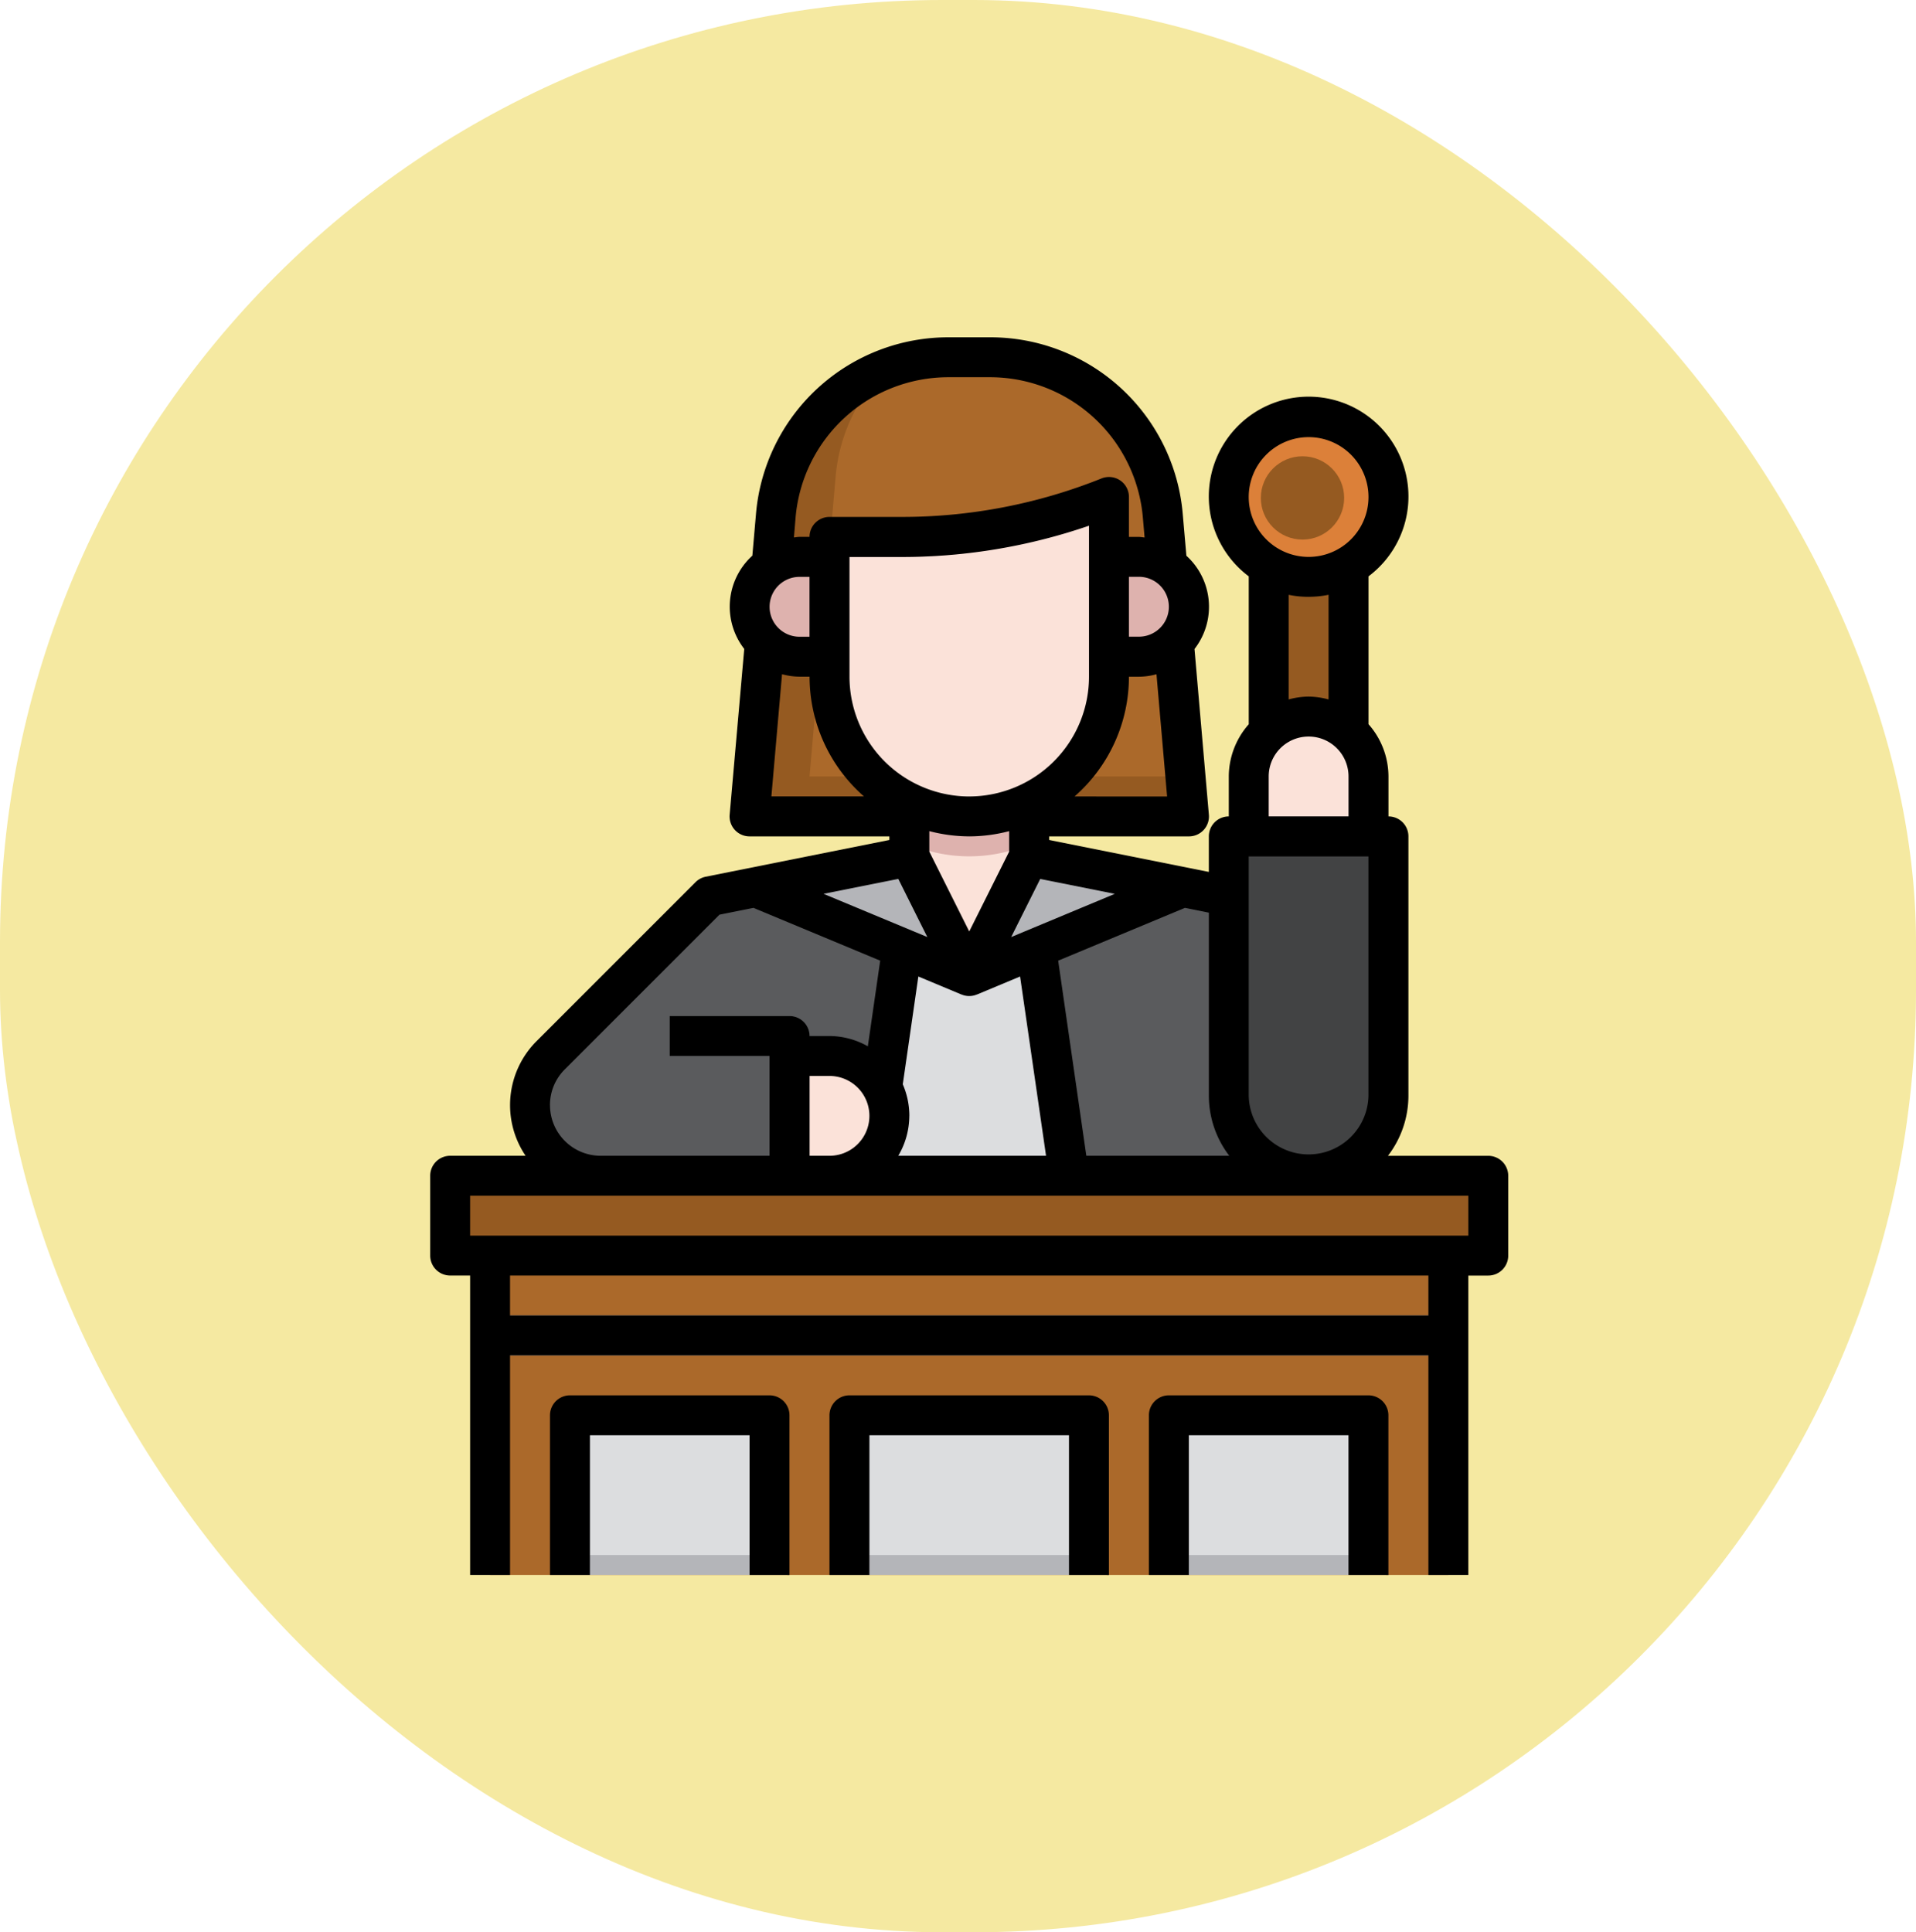 <svg xmlns="http://www.w3.org/2000/svg" width="120" height="121.025" viewBox="0 0 120 121.025">
  <g id="Grupo_1099788" data-name="Grupo 1099788" transform="translate(-452.787 -6334.973)">
    <rect id="Rectángulo_401794" data-name="Rectángulo 401794" width="120" height="121.025" rx="59" transform="translate(452.787 6334.973)" fill="#f5e9a1"/>
    <g id="Grupo_1099787" data-name="Grupo 1099787" transform="translate(479.731 6356.1)">
      <path id="Trazado_875856" data-name="Trazado 875856" d="M47,12.464h5v10.38H47Z" transform="translate(5.514 1.87)" fill="#955a21"/>
      <path id="Trazado_875857" data-name="Trazado 875857" d="M14.421,47.675A4.421,4.421,0,0,1,11.3,40.128l9.958-9.958,12.5-2.5V24.326h7.5v3.343l12.5,2.5,5,17.5Z" transform="translate(-3.748 4.839)" fill="#5a5b5d"/>
      <path id="Trazado_875858" data-name="Trazado 875858" d="M48.507,30.758l-1.367-15.71-.268-3.081A10.91,10.91,0,0,0,36,2H33.5a10.908,10.908,0,0,0-10.868,9.965l-.267,3.082L21,30.758Z" transform="translate(-0.995 -0.749)" fill="#955a21"/>
      <path id="Trazado_875859" data-name="Trazado 875859" d="M46.39,15.047l-.268-3.081A10.91,10.91,0,0,0,35.253,2h-2.5a10.878,10.878,0,0,0-4.016.764,10.862,10.862,0,0,0-3.1,6.7l-.268,3.083L24,28.257H47.539Z" transform="translate(-0.244 -0.749)" fill="#ab692a"/>
      <path id="Trazado_875860" data-name="Trazado 875860" d="M42.5,20.253a8.752,8.752,0,1,1-17.5,0V11.5h4.52A34.967,34.967,0,0,0,42.5,9Z" transform="translate(0.007 1.003)" fill="#deb2ae"/>
      <path id="Trazado_875861" data-name="Trazado 875861" d="M26,12H24.126a3.126,3.126,0,0,0,0,6.252H26" transform="translate(-0.995 1.754)" fill="#deb2ae"/>
      <path id="Trazado_875862" data-name="Trazado 875862" d="M39,12h1.875a3.126,3.126,0,0,1,0,6.252H39" transform="translate(3.511 1.754)" fill="#deb2ae"/>
      <path id="Trazado_875863" data-name="Trazado 875863" d="M8,47H68.016V67.005H8Z" transform="translate(-4.249 10.515)" fill="#ab692a"/>
      <g id="Grupo_1099786" data-name="Grupo 1099786" transform="translate(3.751 61.266)">
        <path id="Trazado_875864" data-name="Trazado 875864" d="M8,50H68.016v2.5H8Z" transform="translate(-8 -50)" fill="#b4b5b9"/>
        <path id="Trazado_875865" data-name="Trazado 875865" d="M26,65V55H41V65" transform="translate(-3.494 -48.748)" fill="#b4b5b9"/>
        <path id="Trazado_875866" data-name="Trazado 875866" d="M12,65V55H24.5V65" transform="translate(-6.999 -48.748)" fill="#b4b5b9"/>
        <path id="Trazado_875867" data-name="Trazado 875867" d="M42,65V55H54.5V65" transform="translate(0.511 -48.748)" fill="#b4b5b9"/>
      </g>
      <path id="Trazado_875868" data-name="Trazado 875868" d="M55,42.254V26H45V42.254a5,5,0,0,0,10,0Z" transform="translate(5.013 5.258)" fill="#424344"/>
      <path id="Trazado_875869" data-name="Trazado 875869" d="M46,27.5V23.751a3.751,3.751,0,0,1,7.5,0V27.5" transform="translate(5.264 3.756)" fill="#fbe2d9"/>
      <path id="Trazado_875870" data-name="Trazado 875870" d="M39.5,45.854,37.448,31.6H29.056L27,45.854Z" transform="translate(0.507 6.661)" fill="#dcdddf"/>
      <circle id="Elipse_11527" data-name="Elipse 11527" cx="5.218" cy="5.218" r="5.218" transform="translate(49.414 4.842)" fill="#dc8039"/>
      <circle id="Elipse_11528" data-name="Elipse 11528" cx="2.609" cy="2.609" r="2.609" transform="translate(52.023 7.451)" fill="#955a21"/>
      <path id="Trazado_875871" data-name="Trazado 875871" d="M30.928,27l3.751,7.5L21.3,28.927" transform="translate(-0.92 5.509)" fill="#b4b5b9"/>
      <path id="Trazado_875872" data-name="Trazado 875872" d="M35.751,27,32,34.5l13.382-5.574" transform="translate(1.759 5.509)" fill="#b4b5b9"/>
      <path id="Trazado_875873" data-name="Trazado 875873" d="M25,12.5V20a8.752,8.752,0,0,0,17.5,0V10A34.969,34.969,0,0,1,29.52,12.5Z" transform="translate(0.007 1.253)" fill="#fbe2d9"/>
      <path id="Trazado_875874" data-name="Trazado 875874" d="M36.5,24.32v3.351l-3.751,7.5L29,27.671V24.32A8.7,8.7,0,0,0,36.5,24.32Z" transform="translate(1.008 4.838)" fill="#deb2ae"/>
      <path id="Trazado_875875" data-name="Trazado 875875" d="M29,26.386v.768l3.751,7.5,3.751-7.5v-.768a9.548,9.548,0,0,1-7.5,0Z" transform="translate(1.008 5.355)" fill="#fbe2d9"/>
      <path id="Trazado_875876" data-name="Trazado 875876" d="M23,37h2.5a3.751,3.751,0,1,1,0,7.5H23" transform="translate(-0.494 8.012)" fill="#fbe2d9"/>
      <path id="Trazado_875877" data-name="Trazado 875877" d="M25.752,45h-2.5V37.5H17V35h7.5a1.25,1.25,0,0,1,1.25,1.25Z" transform="translate(-1.996 7.511)" fill="#77787c"/>
      <path id="Trazado_875878" data-name="Trazado 875878" d="M6,43H71.017v5H6Z" transform="translate(-4.75 9.514)" fill="#955a21"/>
      <path id="Trazado_875879" data-name="Trazado 875879" d="M10.5,45.5H70.517V43H8A2.5,2.5,0,0,0,10.5,45.5Z" transform="translate(-4.249 9.514)" fill="#ab692a"/>
      <path id="Trazado_875880" data-name="Trazado 875880" d="M6,43H71.017v5H6Z" transform="translate(-4.75 9.514)" fill="#955a21"/>
      <path id="Trazado_875881" data-name="Trazado 875881" d="M13,55H24.253v8.752H13Z" transform="translate(-2.997 12.518)" fill="#dcdddf"/>
      <path id="Trazado_875882" data-name="Trazado 875882" d="M27,55H40.754v8.752H27Z" transform="translate(0.507 12.518)" fill="#dcdddf"/>
      <path id="Trazado_875883" data-name="Trazado 875883" d="M43,55H54.253v8.752H43Z" transform="translate(4.513 12.518)" fill="#dcdddf"/>
      <path id="Trazado_875884" data-name="Trazado 875884" d="M70.017,78.52V59.766h1.25a1.25,1.25,0,0,0,1.25-1.25v-5a1.25,1.25,0,0,0-1.25-1.25H64.983a6.187,6.187,0,0,0,1.283-3.751V32.258a1.25,1.25,0,0,0-1.25-1.25v-2.5a4.955,4.955,0,0,0-1.25-3.276v-9.26a6.252,6.252,0,1,0-7.5,0v9.264a4.954,4.954,0,0,0-1.25,3.272v2.5a1.25,1.25,0,0,0-1.25,1.25v2.226l-10-2v-.225h8.752a1.25,1.25,0,0,0,1.25-1.359l-.9-10.378a4.311,4.311,0,0,0-.508-5.84l-.224-2.569A12.093,12.093,0,0,0,40.009,1h-2.5A12.089,12.089,0,0,0,25.4,12.105l-.224,2.572a4.311,4.311,0,0,0-.508,5.84L23.755,30.9a1.25,1.25,0,0,0,1.25,1.359h8.752v.226l-11.5,2.3a1.25,1.25,0,0,0-.639.341l-9.958,9.959a5.664,5.664,0,0,0-.685,7.179H6.25A1.25,1.25,0,0,0,5,53.514v5a1.25,1.25,0,0,0,1.25,1.25H7.5V78.52H10V64.767H67.517V78.52ZM56.264,48.513v-15h7.5v15a3.751,3.751,0,0,1-7.5,0ZM60.015,7.252A3.751,3.751,0,1,1,56.264,11,3.751,3.751,0,0,1,60.015,7.252Zm0,10a6.252,6.252,0,0,0,1.25-.125v6.555a5.011,5.011,0,0,0-1.25-.179,4.908,4.908,0,0,0-1.25.178V17.129A6.252,6.252,0,0,0,60.015,17.254Zm-2.5,11.253a2.5,2.5,0,0,1,5,0v2.5h-5ZM55.046,52.264H46.093L44.33,40.043l7.938-3.307,1.5.3V48.513A6.187,6.187,0,0,0,55.046,52.264Zm-26.289-5h1.25a2.5,2.5,0,1,1,0,5h-1.25Zm6.252,2.5a4.963,4.963,0,0,0-.411-1.977l.974-6.752,2.693,1.125h.01a1.232,1.232,0,0,0,.967,0h.01l2.693-1.125,1.625,11.228H34.316a4.95,4.95,0,0,0,.691-2.5Zm3.751-20.005a7.509,7.509,0,0,1-7.5-7.5v-7.5h3.27A36.036,36.036,0,0,0,46.261,12.8v9.455A7.509,7.509,0,0,1,38.759,29.758Zm0,2.5a9.944,9.944,0,0,0,2.5-.329v1.284l-2.5,5-2.5-5V31.929A9.944,9.944,0,0,0,38.759,32.258Zm9.116,3.6-6.49,2.706,1.82-3.641Zm-2.522-6.1a9.973,9.973,0,0,0,3.408-7.5h.625a4.292,4.292,0,0,0,1.1-.156l.665,7.658ZM48.762,16h.625a1.875,1.875,0,1,1,0,3.751h-.625ZM27.881,12.323A9.605,9.605,0,0,1,37.509,3.5h2.5a9.608,9.608,0,0,1,9.628,8.825l.105,1.213c-.121-.009-.23-.035-.355-.035h-.625V11a1.25,1.25,0,0,0-1.715-1.162,33.52,33.52,0,0,1-12.52,2.412h-4.52a1.25,1.25,0,0,0-1.25,1.25h-.625c-.125,0-.234.026-.351.035Zm.875,7.432h-.625a1.875,1.875,0,1,1,0-3.751h.625ZM27.035,22.1a4.292,4.292,0,0,0,1.1.156h.625a9.973,9.973,0,0,0,3.408,7.5h-5.8Zm7.282,12.822,1.817,3.641-6.5-2.706ZM12.5,49.094a3.151,3.151,0,0,1,.929-2.242l9.69-9.691,2.126-.425,7.938,3.307-.774,5.364a4.934,4.934,0,0,0-2.4-.645h-1.25a1.25,1.25,0,0,0-1.25-1.25H20v2.5h6.252v6.252H15.673a3.175,3.175,0,0,1-3.171-3.17Zm-5,5.67H70.017v2.5H7.5Zm2.5,7.5v-2.5H67.517v2.5Z" transform="translate(-5 -1)"/>
      <path id="Trazado_875885" data-name="Trazado 875885" d="M42.5,65.253v-10A1.25,1.25,0,0,0,41.254,54h-15A1.25,1.25,0,0,0,25,55.25v10h2.5V56.5H40v8.752Z" transform="translate(0.007 12.268)"/>
      <path id="Trazado_875886" data-name="Trazado 875886" d="M26,65.253v-10A1.25,1.25,0,0,0,24.754,54H12.25A1.25,1.25,0,0,0,11,55.25v10h2.5V56.5h10v8.752Z" transform="translate(-3.498 12.268)"/>
      <path id="Trazado_875887" data-name="Trazado 875887" d="M56,65.253v-10A1.25,1.25,0,0,0,54.754,54H42.25A1.25,1.25,0,0,0,41,55.25v10h2.5V56.5h10v8.752Z" transform="translate(4.012 12.268)"/>
    </g>
  </g>
</svg>
